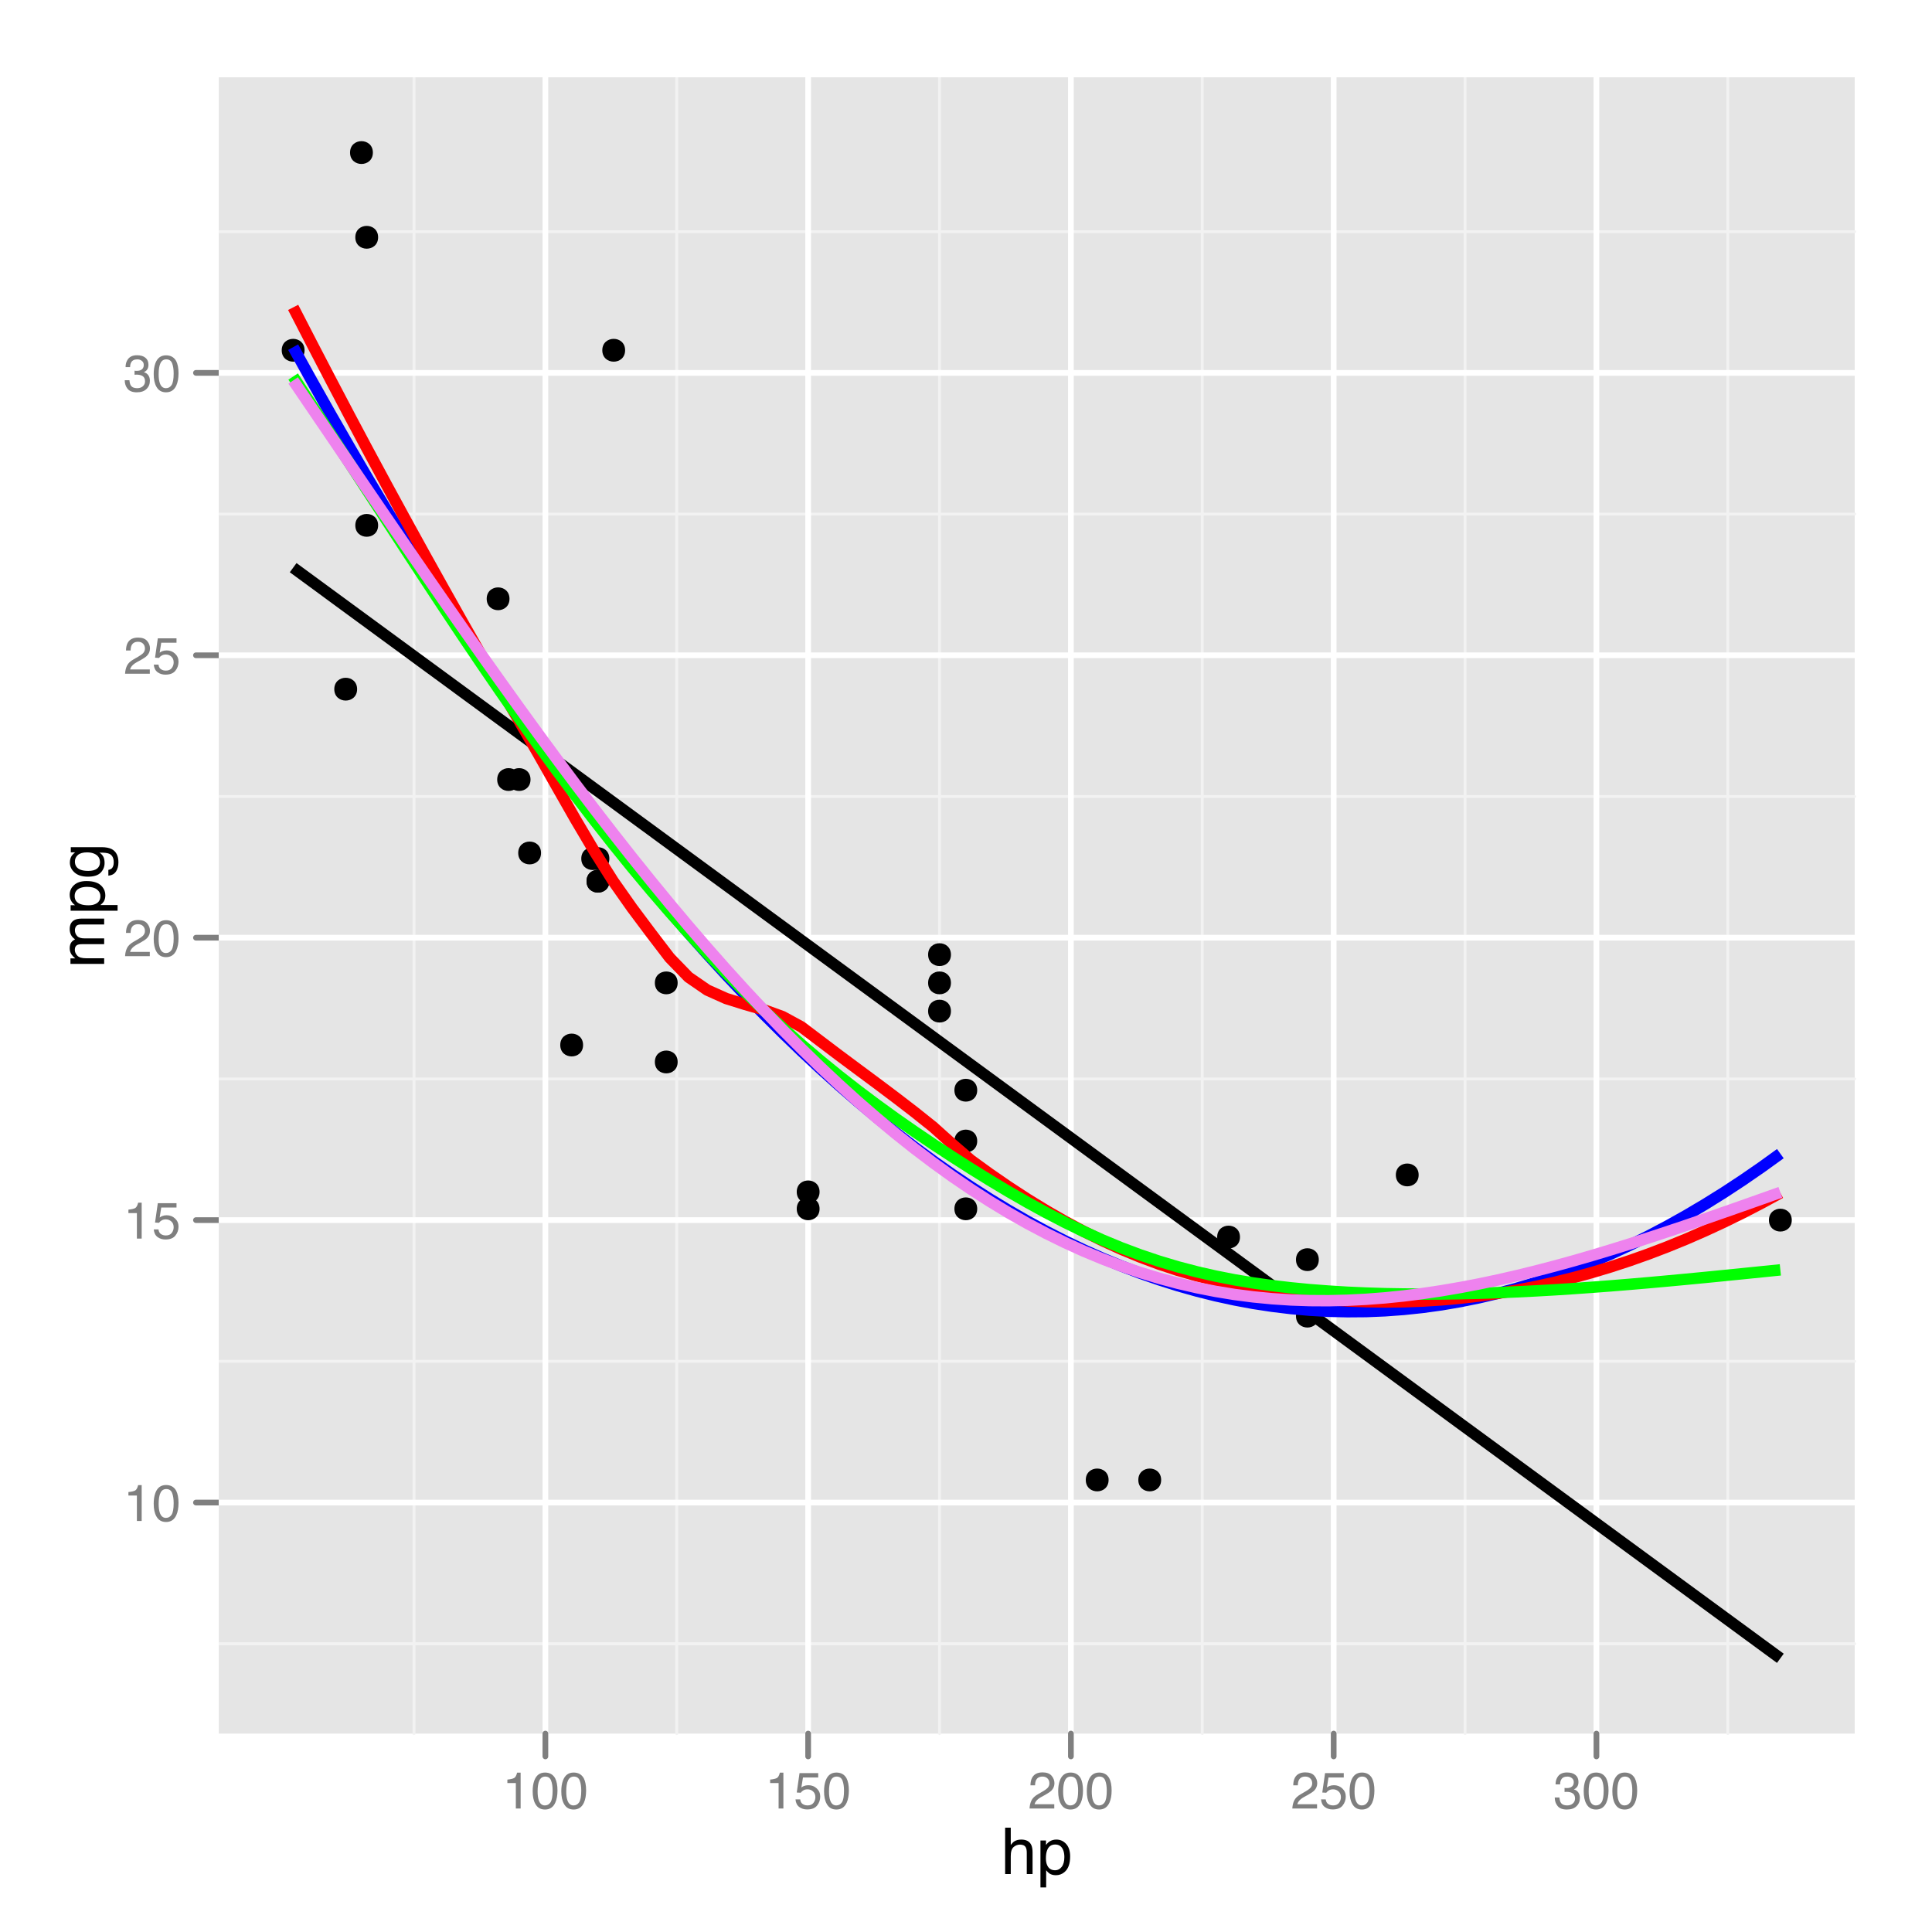 <?xml version="1.0" encoding="UTF-8"?>
<svg xmlns="http://www.w3.org/2000/svg" xmlns:xlink="http://www.w3.org/1999/xlink" width="360pt" height="360pt" viewBox="0 0 360 360" version="1.1">
<defs>
<g>
<symbol overflow="visible" id="glyph0-0">
<path style="stroke:none;" d="M 0.922 -4.75 L 0.922 -5.391 C 1.523 -5.453 1.945 -5.551 2.188 -5.688 C 2.426 -5.832 2.609 -6.164 2.734 -6.688 L 3.391 -6.688 L 3.391 0 L 2.5 0 L 2.5 -4.75 Z M 0.922 -4.75 "/>
</symbol>
<symbol overflow="visible" id="glyph0-1">
<path style="stroke:none;" d="M 2.594 -6.703 C 3.457 -6.703 4.086 -6.348 4.484 -5.641 C 4.773 -5.086 4.922 -4.328 4.922 -3.359 C 4.922 -2.453 4.785 -1.695 4.516 -1.094 C 4.129 -0.238 3.488 0.188 2.594 0.188 C 1.781 0.188 1.18 -0.16 0.797 -0.859 C 0.461 -1.453 0.297 -2.238 0.297 -3.219 C 0.297 -3.977 0.395 -4.633 0.594 -5.188 C 0.957 -6.195 1.625 -6.703 2.594 -6.703 Z M 2.578 -0.578 C 3.016 -0.578 3.363 -0.77 3.625 -1.156 C 3.883 -1.551 4.016 -2.273 4.016 -3.328 C 4.016 -4.086 3.922 -4.711 3.734 -5.203 C 3.547 -5.703 3.18 -5.953 2.641 -5.953 C 2.148 -5.953 1.789 -5.719 1.562 -5.25 C 1.332 -4.781 1.219 -4.094 1.219 -3.188 C 1.219 -2.5 1.289 -1.945 1.438 -1.531 C 1.656 -0.895 2.035 -0.578 2.578 -0.578 Z M 2.578 -0.578 "/>
</symbol>
<symbol overflow="visible" id="glyph0-2">
<path style="stroke:none;" d="M 1.188 -1.703 C 1.238 -1.223 1.461 -0.895 1.859 -0.719 C 2.055 -0.625 2.285 -0.578 2.547 -0.578 C 3.047 -0.578 3.414 -0.734 3.656 -1.047 C 3.895 -1.367 4.016 -1.723 4.016 -2.109 C 4.016 -2.578 3.867 -2.938 3.578 -3.188 C 3.297 -3.445 2.957 -3.578 2.562 -3.578 C 2.27 -3.578 2.02 -3.52 1.812 -3.406 C 1.602 -3.289 1.426 -3.133 1.281 -2.938 L 0.547 -2.984 L 1.062 -6.594 L 4.547 -6.594 L 4.547 -5.781 L 1.703 -5.781 L 1.406 -3.922 C 1.562 -4.035 1.711 -4.125 1.859 -4.188 C 2.109 -4.289 2.395 -4.344 2.719 -4.344 C 3.332 -4.344 3.852 -4.141 4.281 -3.734 C 4.707 -3.336 4.922 -2.836 4.922 -2.234 C 4.922 -1.598 4.723 -1.035 4.328 -0.547 C 3.941 -0.066 3.32 0.172 2.469 0.172 C 1.914 0.172 1.43 0.02 1.016 -0.281 C 0.598 -0.594 0.363 -1.066 0.312 -1.703 Z M 1.188 -1.703 "/>
</symbol>
<symbol overflow="visible" id="glyph0-3">
<path style="stroke:none;" d="M 0.297 0 C 0.328 -0.57 0.445 -1.07 0.656 -1.5 C 0.863 -1.938 1.27 -2.328 1.875 -2.672 L 2.766 -3.188 C 3.172 -3.426 3.457 -3.629 3.625 -3.797 C 3.875 -4.055 4 -4.352 4 -4.688 C 4 -5.07 3.879 -5.379 3.641 -5.609 C 3.41 -5.836 3.102 -5.953 2.719 -5.953 C 2.133 -5.953 1.734 -5.734 1.516 -5.297 C 1.398 -5.066 1.336 -4.742 1.328 -4.328 L 0.469 -4.328 C 0.477 -4.91 0.582 -5.383 0.781 -5.75 C 1.145 -6.406 1.789 -6.734 2.719 -6.734 C 3.488 -6.734 4.051 -6.523 4.406 -6.109 C 4.758 -5.691 4.938 -5.227 4.938 -4.719 C 4.938 -4.188 4.75 -3.727 4.375 -3.344 C 4.156 -3.125 3.758 -2.852 3.188 -2.531 L 2.547 -2.188 C 2.242 -2.02 2.004 -1.859 1.828 -1.703 C 1.516 -1.43 1.316 -1.129 1.234 -0.797 L 4.906 -0.797 L 4.906 0 Z M 0.297 0 "/>
</symbol>
<symbol overflow="visible" id="glyph0-4">
<path style="stroke:none;" d="M 2.484 0.188 C 1.691 0.188 1.117 -0.031 0.766 -0.469 C 0.41 -0.906 0.234 -1.438 0.234 -2.062 L 1.109 -2.062 C 1.148 -1.625 1.234 -1.305 1.359 -1.109 C 1.578 -0.754 1.969 -0.578 2.531 -0.578 C 2.977 -0.578 3.336 -0.695 3.609 -0.938 C 3.879 -1.176 4.016 -1.484 4.016 -1.859 C 4.016 -2.316 3.867 -2.641 3.578 -2.828 C 3.297 -3.016 2.906 -3.109 2.406 -3.109 C 2.352 -3.109 2.297 -3.102 2.234 -3.094 C 2.18 -3.094 2.125 -3.094 2.062 -3.094 L 2.062 -3.844 C 2.145 -3.832 2.219 -3.82 2.281 -3.812 C 2.344 -3.812 2.406 -3.812 2.469 -3.812 C 2.789 -3.812 3.051 -3.863 3.25 -3.969 C 3.602 -4.145 3.781 -4.457 3.781 -4.906 C 3.781 -5.238 3.66 -5.492 3.422 -5.672 C 3.191 -5.859 2.914 -5.953 2.594 -5.953 C 2.031 -5.953 1.645 -5.766 1.438 -5.391 C 1.312 -5.18 1.242 -4.883 1.234 -4.5 L 0.391 -4.5 C 0.391 -5 0.492 -5.426 0.703 -5.781 C 1.047 -6.406 1.648 -6.719 2.516 -6.719 C 3.191 -6.719 3.719 -6.562 4.094 -6.25 C 4.469 -5.945 4.656 -5.508 4.656 -4.938 C 4.656 -4.52 4.547 -4.188 4.328 -3.938 C 4.191 -3.781 4.016 -3.656 3.797 -3.562 C 4.148 -3.469 4.426 -3.281 4.625 -3 C 4.82 -2.719 4.922 -2.379 4.922 -1.984 C 4.922 -1.348 4.707 -0.828 4.281 -0.422 C 3.863 -0.016 3.266 0.188 2.484 0.188 Z M 2.484 0.188 "/>
</symbol>
<symbol overflow="visible" id="glyph1-0">
<path style="stroke:none;" d="M 0.781 -8.641 L 1.828 -8.641 L 1.828 -5.422 C 2.078 -5.742 2.301 -5.969 2.5 -6.094 C 2.844 -6.312 3.27 -6.422 3.781 -6.422 C 4.688 -6.422 5.301 -6.102 5.625 -5.469 C 5.801 -5.125 5.891 -4.645 5.891 -4.031 L 5.891 0 L 4.812 0 L 4.812 -3.953 C 4.812 -4.41 4.75 -4.75 4.625 -4.969 C 4.438 -5.312 4.078 -5.484 3.547 -5.484 C 3.109 -5.484 2.711 -5.332 2.359 -5.031 C 2.004 -4.727 1.828 -4.16 1.828 -3.328 L 1.828 0 L 0.781 0 Z M 0.781 -8.641 "/>
</symbol>
<symbol overflow="visible" id="glyph1-1">
<path style="stroke:none;" d="M 3.422 -0.703 C 3.91 -0.703 4.316 -0.91 4.641 -1.328 C 4.973 -1.742 5.141 -2.359 5.141 -3.172 C 5.141 -3.672 5.066 -4.102 4.922 -4.469 C 4.648 -5.156 4.148 -5.5 3.422 -5.5 C 2.691 -5.5 2.191 -5.133 1.922 -4.406 C 1.773 -4.02 1.703 -3.523 1.703 -2.922 C 1.703 -2.43 1.773 -2.02 1.922 -1.688 C 2.191 -1.031 2.691 -0.703 3.422 -0.703 Z M 0.688 -6.25 L 1.719 -6.25 L 1.719 -5.422 C 1.926 -5.703 2.156 -5.922 2.406 -6.078 C 2.758 -6.305 3.176 -6.422 3.656 -6.422 C 4.375 -6.422 4.977 -6.148 5.469 -5.609 C 5.969 -5.066 6.219 -4.289 6.219 -3.281 C 6.219 -1.906 5.859 -0.926 5.141 -0.344 C 4.691 0.031 4.164 0.219 3.562 0.219 C 3.094 0.219 2.695 0.113 2.375 -0.094 C 2.188 -0.219 1.977 -0.422 1.75 -0.703 L 1.75 2.5 L 0.688 2.5 Z M 0.688 -6.25 "/>
</symbol>
<symbol overflow="visible" id="glyph2-0">
<path style="stroke:none;" d="M -6.281 -0.781 L -6.281 -1.812 L -5.391 -1.812 C -5.691 -2.062 -5.914 -2.289 -6.062 -2.5 C -6.301 -2.844 -6.422 -3.238 -6.422 -3.688 C -6.422 -4.188 -6.297 -4.586 -6.047 -4.891 C -5.91 -5.055 -5.703 -5.211 -5.422 -5.359 C -5.766 -5.586 -6.016 -5.859 -6.172 -6.172 C -6.336 -6.492 -6.422 -6.852 -6.422 -7.25 C -6.422 -8.094 -6.113 -8.664 -5.5 -8.969 C -5.176 -9.133 -4.734 -9.219 -4.172 -9.219 L 0 -9.219 L 0 -8.125 L -4.359 -8.125 C -4.773 -8.125 -5.062 -8.02 -5.219 -7.812 C -5.375 -7.602 -5.453 -7.348 -5.453 -7.047 C -5.453 -6.629 -5.312 -6.27 -5.031 -5.969 C -4.758 -5.676 -4.301 -5.531 -3.656 -5.531 L 0 -5.531 L 0 -4.453 L -4.094 -4.453 C -4.52 -4.453 -4.832 -4.398 -5.031 -4.297 C -5.32 -4.141 -5.469 -3.844 -5.469 -3.406 C -5.469 -3.008 -5.312 -2.645 -5 -2.312 C -4.695 -1.988 -4.141 -1.828 -3.328 -1.828 L 0 -1.828 L 0 -0.781 Z M -6.281 -0.781 "/>
</symbol>
<symbol overflow="visible" id="glyph2-1">
<path style="stroke:none;" d="M -0.703 -3.422 C -0.703 -3.91 -0.91 -4.316 -1.328 -4.641 C -1.742 -4.973 -2.359 -5.141 -3.172 -5.141 C -3.672 -5.141 -4.102 -5.066 -4.469 -4.922 C -5.156 -4.648 -5.5 -4.148 -5.5 -3.422 C -5.5 -2.691 -5.133 -2.191 -4.406 -1.922 C -4.02 -1.773 -3.523 -1.703 -2.922 -1.703 C -2.43 -1.703 -2.02 -1.773 -1.688 -1.922 C -1.031 -2.191 -0.703 -2.691 -0.703 -3.422 Z M -6.25 -0.688 L -6.25 -1.719 L -5.422 -1.719 C -5.703 -1.926 -5.922 -2.156 -6.078 -2.406 C -6.305 -2.758 -6.422 -3.176 -6.422 -3.656 C -6.422 -4.375 -6.148 -4.977 -5.609 -5.469 C -5.066 -5.969 -4.289 -6.219 -3.281 -6.219 C -1.906 -6.219 -0.926 -5.859 -0.344 -5.141 C 0.031 -4.691 0.219 -4.164 0.219 -3.562 C 0.219 -3.094 0.113 -2.695 -0.094 -2.375 C -0.219 -2.188 -0.422 -1.977 -0.703 -1.75 L 2.5 -1.75 L 2.5 -0.688 Z M -6.25 -0.688 "/>
</symbol>
<symbol overflow="visible" id="glyph2-2">
<path style="stroke:none;" d="M -6.391 -2.984 C -6.391 -3.484 -6.27 -3.914 -6.031 -4.281 C -5.883 -4.477 -5.68 -4.68 -5.422 -4.891 L -6.219 -4.891 L -6.219 -5.859 L -0.516 -5.859 C 0.285 -5.859 0.914 -5.742 1.375 -5.516 C 2.227 -5.078 2.656 -4.25 2.656 -3.031 C 2.656 -2.352 2.504 -1.785 2.203 -1.328 C 1.898 -0.867 1.426 -0.609 0.781 -0.547 L 0.781 -1.625 C 1.062 -1.676 1.281 -1.773 1.438 -1.922 C 1.664 -2.16 1.781 -2.535 1.781 -3.047 C 1.781 -3.859 1.492 -4.391 0.922 -4.641 C 0.586 -4.785 -0.008 -4.852 -0.875 -4.844 C -0.551 -4.633 -0.312 -4.379 -0.156 -4.078 C 0 -3.785 0.078 -3.395 0.078 -2.906 C 0.078 -2.227 -0.16 -1.633 -0.641 -1.125 C -1.129 -0.613 -1.93 -0.359 -3.047 -0.359 C -4.098 -0.359 -4.914 -0.613 -5.5 -1.125 C -6.094 -1.645 -6.391 -2.266 -6.391 -2.984 Z M -3.172 -4.891 C -3.941 -4.891 -4.516 -4.727 -4.891 -4.406 C -5.266 -4.082 -5.453 -3.676 -5.453 -3.188 C -5.453 -2.438 -5.102 -1.926 -4.406 -1.656 C -4.039 -1.508 -3.555 -1.438 -2.953 -1.438 C -2.242 -1.438 -1.703 -1.578 -1.328 -1.859 C -0.961 -2.148 -0.781 -2.539 -0.781 -3.031 C -0.781 -3.789 -1.125 -4.32 -1.812 -4.625 C -2.195 -4.801 -2.648 -4.891 -3.172 -4.891 Z M -6.422 -3.109 Z M -6.422 -3.109 "/>
</symbol>
</g>
<clipPath id="clip1">
  <path d="M 40.766 14.398 L 346.598 14.398 L 346.598 324.027 L 40.766 324.027 Z M 40.766 14.398 "/>
</clipPath>
</defs>
<g id="surface36">
<rect x="0" y="0" width="360" height="360" style="fill:rgb(100%,100%,100%);fill-opacity:1;stroke:none;"/>
<rect x="0" y="0" width="360" height="360" style="fill:rgb(100%,100%,100%);fill-opacity:1;stroke:none;"/>
<g style="fill:rgb(49.804%,49.804%,49.804%);fill-opacity:1;">
  <use xlink:href="#glyph0-0" x="23.008" y="283.414"/>
  <use xlink:href="#glyph0-1" x="28.343" y="283.414"/>
</g>
<g style="fill:rgb(49.804%,49.804%,49.804%);fill-opacity:1;">
  <use xlink:href="#glyph0-0" x="23.008" y="230.789"/>
  <use xlink:href="#glyph0-2" x="28.343" y="230.789"/>
</g>
<g style="fill:rgb(49.804%,49.804%,49.804%);fill-opacity:1;">
  <use xlink:href="#glyph0-3" x="23.008" y="178.164"/>
  <use xlink:href="#glyph0-1" x="28.343" y="178.164"/>
</g>
<g style="fill:rgb(49.804%,49.804%,49.804%);fill-opacity:1;">
  <use xlink:href="#glyph0-3" x="23.008" y="125.539"/>
  <use xlink:href="#glyph0-2" x="28.343" y="125.539"/>
</g>
<g style="fill:rgb(49.804%,49.804%,49.804%);fill-opacity:1;">
  <use xlink:href="#glyph0-4" x="23.008" y="72.914"/>
  <use xlink:href="#glyph0-1" x="28.343" y="72.914"/>
</g>
<path style="fill:none;stroke-width:1.063;stroke-linecap:round;stroke-linejoin:round;stroke:rgb(49.804%,49.804%,49.804%);stroke-opacity:1;stroke-miterlimit:10;" d="M 36.516 279.977 L 40.766 279.977 "/>
<path style="fill:none;stroke-width:1.063;stroke-linecap:round;stroke-linejoin:round;stroke:rgb(49.804%,49.804%,49.804%);stroke-opacity:1;stroke-miterlimit:10;" d="M 36.516 227.352 L 40.766 227.352 "/>
<path style="fill:none;stroke-width:1.063;stroke-linecap:round;stroke-linejoin:round;stroke:rgb(49.804%,49.804%,49.804%);stroke-opacity:1;stroke-miterlimit:10;" d="M 36.516 174.727 L 40.766 174.727 "/>
<path style="fill:none;stroke-width:1.063;stroke-linecap:round;stroke-linejoin:round;stroke:rgb(49.804%,49.804%,49.804%);stroke-opacity:1;stroke-miterlimit:10;" d="M 36.516 122.102 L 40.766 122.102 "/>
<path style="fill:none;stroke-width:1.063;stroke-linecap:round;stroke-linejoin:round;stroke:rgb(49.804%,49.804%,49.804%);stroke-opacity:1;stroke-miterlimit:10;" d="M 36.516 69.477 L 40.766 69.477 "/>
<g clip-path="url(#clip1)" clip-rule="nonzero">
<path style=" stroke:none;fill-rule:nonzero;fill:rgb(89.804%,89.804%,89.804%);fill-opacity:1;" d="M 40.766 323.027 L 345.598 323.027 L 345.598 14.398 L 40.766 14.398 Z M 40.766 323.027 "/>
<path style="fill:none;stroke-width:0.531;stroke-linecap:round;stroke-linejoin:round;stroke:rgb(94.902%,94.902%,94.902%);stroke-opacity:1;stroke-miterlimit:10;" d="M 40.766 306.289 L 345.602 306.289 "/>
<path style="fill:none;stroke-width:0.531;stroke-linecap:round;stroke-linejoin:round;stroke:rgb(94.902%,94.902%,94.902%);stroke-opacity:1;stroke-miterlimit:10;" d="M 40.766 253.664 L 345.602 253.664 "/>
<path style="fill:none;stroke-width:0.531;stroke-linecap:round;stroke-linejoin:round;stroke:rgb(94.902%,94.902%,94.902%);stroke-opacity:1;stroke-miterlimit:10;" d="M 40.766 201.039 L 345.602 201.039 "/>
<path style="fill:none;stroke-width:0.531;stroke-linecap:round;stroke-linejoin:round;stroke:rgb(94.902%,94.902%,94.902%);stroke-opacity:1;stroke-miterlimit:10;" d="M 40.766 148.414 L 345.602 148.414 "/>
<path style="fill:none;stroke-width:0.531;stroke-linecap:round;stroke-linejoin:round;stroke:rgb(94.902%,94.902%,94.902%);stroke-opacity:1;stroke-miterlimit:10;" d="M 40.766 95.789 L 345.602 95.789 "/>
<path style="fill:none;stroke-width:0.531;stroke-linecap:round;stroke-linejoin:round;stroke:rgb(94.902%,94.902%,94.902%);stroke-opacity:1;stroke-miterlimit:10;" d="M 40.766 43.164 L 345.602 43.164 "/>
<path style="fill:none;stroke-width:0.531;stroke-linecap:round;stroke-linejoin:round;stroke:rgb(94.902%,94.902%,94.902%);stroke-opacity:1;stroke-miterlimit:10;" d="M 77.145 323.027 L 77.145 14.398 "/>
<path style="fill:none;stroke-width:0.531;stroke-linecap:round;stroke-linejoin:round;stroke:rgb(94.902%,94.902%,94.902%);stroke-opacity:1;stroke-miterlimit:10;" d="M 126.105 323.027 L 126.105 14.398 "/>
<path style="fill:none;stroke-width:0.531;stroke-linecap:round;stroke-linejoin:round;stroke:rgb(94.902%,94.902%,94.902%);stroke-opacity:1;stroke-miterlimit:10;" d="M 175.066 323.027 L 175.066 14.398 "/>
<path style="fill:none;stroke-width:0.531;stroke-linecap:round;stroke-linejoin:round;stroke:rgb(94.902%,94.902%,94.902%);stroke-opacity:1;stroke-miterlimit:10;" d="M 224.027 323.027 L 224.027 14.398 "/>
<path style="fill:none;stroke-width:0.531;stroke-linecap:round;stroke-linejoin:round;stroke:rgb(94.902%,94.902%,94.902%);stroke-opacity:1;stroke-miterlimit:10;" d="M 272.992 323.027 L 272.992 14.398 "/>
<path style="fill:none;stroke-width:0.531;stroke-linecap:round;stroke-linejoin:round;stroke:rgb(94.902%,94.902%,94.902%);stroke-opacity:1;stroke-miterlimit:10;" d="M 321.953 323.027 L 321.953 14.398 "/>
<path style="fill:none;stroke-width:1.063;stroke-linecap:round;stroke-linejoin:round;stroke:rgb(100%,100%,100%);stroke-opacity:1;stroke-miterlimit:10;" d="M 40.766 279.977 L 345.602 279.977 "/>
<path style="fill:none;stroke-width:1.063;stroke-linecap:round;stroke-linejoin:round;stroke:rgb(100%,100%,100%);stroke-opacity:1;stroke-miterlimit:10;" d="M 40.766 227.352 L 345.602 227.352 "/>
<path style="fill:none;stroke-width:1.063;stroke-linecap:round;stroke-linejoin:round;stroke:rgb(100%,100%,100%);stroke-opacity:1;stroke-miterlimit:10;" d="M 40.766 174.727 L 345.602 174.727 "/>
<path style="fill:none;stroke-width:1.063;stroke-linecap:round;stroke-linejoin:round;stroke:rgb(100%,100%,100%);stroke-opacity:1;stroke-miterlimit:10;" d="M 40.766 122.102 L 345.602 122.102 "/>
<path style="fill:none;stroke-width:1.063;stroke-linecap:round;stroke-linejoin:round;stroke:rgb(100%,100%,100%);stroke-opacity:1;stroke-miterlimit:10;" d="M 40.766 69.477 L 345.602 69.477 "/>
<path style="fill:none;stroke-width:1.063;stroke-linecap:round;stroke-linejoin:round;stroke:rgb(100%,100%,100%);stroke-opacity:1;stroke-miterlimit:10;" d="M 101.625 323.027 L 101.625 14.398 "/>
<path style="fill:none;stroke-width:1.063;stroke-linecap:round;stroke-linejoin:round;stroke:rgb(100%,100%,100%);stroke-opacity:1;stroke-miterlimit:10;" d="M 150.586 323.027 L 150.586 14.398 "/>
<path style="fill:none;stroke-width:1.063;stroke-linecap:round;stroke-linejoin:round;stroke:rgb(100%,100%,100%);stroke-opacity:1;stroke-miterlimit:10;" d="M 199.547 323.027 L 199.547 14.398 "/>
<path style="fill:none;stroke-width:1.063;stroke-linecap:round;stroke-linejoin:round;stroke:rgb(100%,100%,100%);stroke-opacity:1;stroke-miterlimit:10;" d="M 248.512 323.027 L 248.512 14.398 "/>
<path style="fill:none;stroke-width:1.063;stroke-linecap:round;stroke-linejoin:round;stroke:rgb(100%,100%,100%);stroke-opacity:1;stroke-miterlimit:10;" d="M 297.473 323.027 L 297.473 14.398 "/>
<path style=" stroke:none;fill-rule:nonzero;fill:rgb(0%,0%,0%);fill-opacity:1;" d="M 113.543 164.203 C 113.543 167.035 109.293 167.035 109.293 164.203 C 109.293 161.367 113.543 161.367 113.543 164.203 "/>
<path style=" stroke:none;fill-rule:nonzero;fill:rgb(0%,0%,0%);fill-opacity:1;" d="M 113.543 164.203 C 113.543 167.035 109.293 167.035 109.293 164.203 C 109.293 161.367 113.543 161.367 113.543 164.203 "/>
<path style=" stroke:none;fill-rule:nonzero;fill:rgb(0%,0%,0%);fill-opacity:1;" d="M 96.898 145.258 C 96.898 148.09 92.645 148.09 92.645 145.258 C 92.645 142.422 96.898 142.422 96.898 145.258 "/>
<path style=" stroke:none;fill-rule:nonzero;fill:rgb(0%,0%,0%);fill-opacity:1;" d="M 113.543 159.992 C 113.543 162.824 109.293 162.824 109.293 159.992 C 109.293 157.156 113.543 157.156 113.543 159.992 "/>
<path style=" stroke:none;fill-rule:nonzero;fill:rgb(0%,0%,0%);fill-opacity:1;" d="M 177.195 188.41 C 177.195 191.242 172.941 191.242 172.941 188.41 C 172.941 185.574 177.195 185.574 177.195 188.41 "/>
<path style=" stroke:none;fill-rule:nonzero;fill:rgb(0%,0%,0%);fill-opacity:1;" d="M 108.648 194.723 C 108.648 197.559 104.395 197.559 104.395 194.723 C 104.395 191.891 108.648 191.891 108.648 194.723 "/>
<path style=" stroke:none;fill-rule:nonzero;fill:rgb(0%,0%,0%);fill-opacity:1;" d="M 245.738 234.719 C 245.738 237.555 241.488 237.555 241.488 234.719 C 241.488 231.883 245.738 231.883 245.738 234.719 "/>
<path style=" stroke:none;fill-rule:nonzero;fill:rgb(0%,0%,0%);fill-opacity:1;" d="M 66.543 128.418 C 66.543 131.25 62.289 131.25 62.289 128.418 C 62.289 125.582 66.543 125.582 66.543 128.418 "/>
<path style=" stroke:none;fill-rule:nonzero;fill:rgb(0%,0%,0%);fill-opacity:1;" d="M 98.855 145.258 C 98.855 148.09 94.605 148.09 94.605 145.258 C 94.605 142.422 98.855 142.422 98.855 145.258 "/>
<path style=" stroke:none;fill-rule:nonzero;fill:rgb(0%,0%,0%);fill-opacity:1;" d="M 126.273 183.145 C 126.273 185.98 122.023 185.98 122.023 183.145 C 122.023 180.312 126.273 180.312 126.273 183.145 "/>
<path style=" stroke:none;fill-rule:nonzero;fill:rgb(0%,0%,0%);fill-opacity:1;" d="M 126.273 197.883 C 126.273 200.715 122.023 200.715 122.023 197.883 C 122.023 195.047 126.273 195.047 126.273 197.883 "/>
<path style=" stroke:none;fill-rule:nonzero;fill:rgb(0%,0%,0%);fill-opacity:1;" d="M 182.09 212.617 C 182.09 215.449 177.84 215.449 177.84 212.617 C 177.84 209.781 182.09 209.781 182.09 212.617 "/>
<path style=" stroke:none;fill-rule:nonzero;fill:rgb(0%,0%,0%);fill-opacity:1;" d="M 182.09 203.145 C 182.09 205.98 177.84 205.98 177.84 203.145 C 177.84 200.309 182.09 200.309 182.09 203.145 "/>
<path style=" stroke:none;fill-rule:nonzero;fill:rgb(0%,0%,0%);fill-opacity:1;" d="M 182.09 225.246 C 182.09 228.082 177.84 228.082 177.84 225.246 C 177.84 222.41 182.09 222.41 182.09 225.246 "/>
<path style=" stroke:none;fill-rule:nonzero;fill:rgb(0%,0%,0%);fill-opacity:1;" d="M 206.57 275.766 C 206.57 278.602 202.32 278.602 202.32 275.766 C 202.32 272.934 206.57 272.934 206.57 275.766 "/>
<path style=" stroke:none;fill-rule:nonzero;fill:rgb(0%,0%,0%);fill-opacity:1;" d="M 216.363 275.766 C 216.363 278.602 212.109 278.602 212.109 275.766 C 212.109 272.934 216.363 272.934 216.363 275.766 "/>
<path style=" stroke:none;fill-rule:nonzero;fill:rgb(0%,0%,0%);fill-opacity:1;" d="M 231.051 230.508 C 231.051 233.344 226.801 233.344 226.801 230.508 C 226.801 227.676 231.051 227.676 231.051 230.508 "/>
<path style=" stroke:none;fill-rule:nonzero;fill:rgb(0%,0%,0%);fill-opacity:1;" d="M 70.457 44.215 C 70.457 47.051 66.207 47.051 66.207 44.215 C 66.207 41.383 70.457 41.383 70.457 44.215 "/>
<path style=" stroke:none;fill-rule:nonzero;fill:rgb(0%,0%,0%);fill-opacity:1;" d="M 56.75 65.266 C 56.75 68.102 52.496 68.102 52.496 65.266 C 52.496 62.43 56.75 62.43 56.75 65.266 "/>
<path style=" stroke:none;fill-rule:nonzero;fill:rgb(0%,0%,0%);fill-opacity:1;" d="M 69.48 28.43 C 69.48 31.262 65.227 31.262 65.227 28.43 C 65.227 25.594 69.48 25.594 69.48 28.43 "/>
<path style=" stroke:none;fill-rule:nonzero;fill:rgb(0%,0%,0%);fill-opacity:1;" d="M 100.812 158.938 C 100.812 161.773 96.562 161.773 96.562 158.938 C 96.562 156.105 100.812 156.105 100.812 158.938 "/>
<path style=" stroke:none;fill-rule:nonzero;fill:rgb(0%,0%,0%);fill-opacity:1;" d="M 152.715 222.09 C 152.715 224.922 148.461 224.922 148.461 222.09 C 148.461 219.254 152.715 219.254 152.715 222.09 "/>
<path style=" stroke:none;fill-rule:nonzero;fill:rgb(0%,0%,0%);fill-opacity:1;" d="M 152.715 225.246 C 152.715 228.082 148.461 228.082 148.461 225.246 C 148.461 222.41 152.715 222.41 152.715 225.246 "/>
<path style=" stroke:none;fill-rule:nonzero;fill:rgb(0%,0%,0%);fill-opacity:1;" d="M 245.738 245.242 C 245.738 248.078 241.488 248.078 241.488 245.242 C 241.488 242.41 245.738 242.41 245.738 245.242 "/>
<path style=" stroke:none;fill-rule:nonzero;fill:rgb(0%,0%,0%);fill-opacity:1;" d="M 177.195 183.145 C 177.195 185.98 172.941 185.98 172.941 183.145 C 172.941 180.312 177.195 180.312 177.195 183.145 "/>
<path style=" stroke:none;fill-rule:nonzero;fill:rgb(0%,0%,0%);fill-opacity:1;" d="M 70.457 97.895 C 70.457 100.727 66.207 100.727 66.207 97.895 C 66.207 95.059 70.457 95.059 70.457 97.895 "/>
<path style=" stroke:none;fill-rule:nonzero;fill:rgb(0%,0%,0%);fill-opacity:1;" d="M 94.938 111.578 C 94.938 114.41 90.688 114.41 90.688 111.578 C 90.688 108.742 94.938 108.742 94.938 111.578 "/>
<path style=" stroke:none;fill-rule:nonzero;fill:rgb(0%,0%,0%);fill-opacity:1;" d="M 116.48 65.266 C 116.48 68.102 112.23 68.102 112.23 65.266 C 112.23 62.43 116.48 62.43 116.48 65.266 "/>
<path style=" stroke:none;fill-rule:nonzero;fill:rgb(0%,0%,0%);fill-opacity:1;" d="M 264.344 218.93 C 264.344 221.766 260.094 221.766 260.094 218.93 C 260.094 216.098 264.344 216.098 264.344 218.93 "/>
<path style=" stroke:none;fill-rule:nonzero;fill:rgb(0%,0%,0%);fill-opacity:1;" d="M 177.195 177.883 C 177.195 180.719 172.941 180.719 172.941 177.883 C 172.941 175.051 177.195 175.051 177.195 177.883 "/>
<path style=" stroke:none;fill-rule:nonzero;fill:rgb(0%,0%,0%);fill-opacity:1;" d="M 333.871 227.352 C 333.871 230.188 329.617 230.188 329.617 227.352 C 329.617 224.516 333.871 224.516 333.871 227.352 "/>
<path style=" stroke:none;fill-rule:nonzero;fill:rgb(0%,0%,0%);fill-opacity:1;" d="M 112.566 159.992 C 112.566 162.824 108.312 162.824 108.312 159.992 C 108.312 157.156 112.566 157.156 112.566 159.992 "/>
<path style="fill:none;stroke-width:2.126;stroke-linecap:butt;stroke-linejoin:round;stroke:rgb(0%,0%,0%);stroke-opacity:1;stroke-miterlimit:1;" d="M 54.625 105.777 L 58.133 108.348 L 65.148 113.496 L 68.656 116.066 L 72.164 118.641 L 75.672 121.211 L 79.18 123.785 L 82.688 126.355 L 86.195 128.93 L 89.703 131.5 L 93.211 134.074 L 96.719 136.645 L 103.734 141.793 L 107.242 144.363 L 110.75 146.938 L 114.258 149.508 L 117.766 152.082 L 121.273 154.652 L 124.781 157.227 L 128.289 159.797 L 131.797 162.371 L 135.305 164.941 L 142.32 170.09 L 145.828 172.66 L 149.336 175.234 L 152.844 177.805 L 156.352 180.379 L 159.859 182.949 L 163.367 185.523 L 166.875 188.094 L 173.891 193.242 L 177.398 195.812 L 180.906 198.387 L 184.414 200.957 L 187.922 203.531 L 191.43 206.102 L 194.938 208.676 L 198.445 211.246 L 201.953 213.82 L 205.461 216.391 L 212.477 221.539 L 215.984 224.109 L 219.492 226.684 L 223 229.254 L 226.508 231.828 L 230.016 234.398 L 233.523 236.973 L 237.031 239.543 L 240.539 242.117 L 244.047 244.688 L 251.062 249.836 L 254.57 252.406 L 258.078 254.98 L 261.586 257.551 L 265.094 260.125 L 268.602 262.695 L 272.109 265.27 L 275.617 267.84 L 279.125 270.414 L 282.633 272.984 L 289.648 278.133 L 293.156 280.703 L 296.664 283.277 L 300.172 285.848 L 303.68 288.422 L 307.188 290.992 L 310.695 293.566 L 314.203 296.137 L 317.711 298.711 L 321.219 301.281 L 328.234 306.43 L 331.742 309 "/>
<path style="fill:none;stroke-width:2.126;stroke-linecap:butt;stroke-linejoin:round;stroke:rgb(0%,0%,100%);stroke-opacity:1;stroke-miterlimit:1;" d="M 54.625 64.688 L 58.133 71.023 L 61.641 77.246 L 65.148 83.352 L 68.656 89.348 L 72.164 95.23 L 75.672 100.996 L 79.18 106.648 L 82.688 112.188 L 86.195 117.613 L 89.703 122.926 L 93.211 128.125 L 96.719 133.211 L 100.227 138.184 L 103.734 143.039 L 107.242 147.785 L 110.75 152.414 L 114.258 156.934 L 117.766 161.336 L 121.273 165.625 L 124.781 169.801 L 128.289 173.863 L 131.797 177.812 L 135.305 181.645 L 138.812 185.367 L 142.32 188.973 L 145.828 192.469 L 149.336 195.848 L 152.844 199.113 L 156.352 202.266 L 159.859 205.305 L 163.367 208.23 L 166.875 211.043 L 170.383 213.742 L 173.891 216.324 L 177.398 218.797 L 180.906 221.152 L 184.414 223.395 L 187.922 225.523 L 191.43 227.543 L 194.938 229.445 L 198.445 231.23 L 201.953 232.906 L 205.461 234.469 L 208.969 235.914 L 212.477 237.25 L 215.984 238.469 L 219.492 239.578 L 223 240.57 L 226.508 241.449 L 230.016 242.215 L 233.523 242.867 L 237.031 243.402 L 240.539 243.828 L 244.047 244.141 L 247.555 244.336 L 251.062 244.418 L 254.57 244.391 L 258.078 244.246 L 261.586 243.988 L 265.094 243.617 L 268.602 243.133 L 272.109 242.531 L 275.617 241.82 L 279.125 240.996 L 282.633 240.055 L 286.141 239 L 289.648 237.836 L 293.156 236.555 L 296.664 235.16 L 300.172 233.652 L 303.68 232.031 L 307.188 230.297 L 310.695 228.445 L 314.203 226.484 L 317.711 224.406 L 321.219 222.219 L 324.727 219.914 L 328.234 217.496 L 331.742 214.965 "/>
<path style="fill:none;stroke-width:2.126;stroke-linecap:butt;stroke-linejoin:round;stroke:rgb(100%,0%,0%);stroke-opacity:1;stroke-miterlimit:1;" d="M 54.625 57.277 L 58.133 64.086 L 61.641 70.828 L 65.148 77.504 L 68.656 84.098 L 72.164 90.609 L 75.672 97.051 L 79.18 103.418 L 82.688 109.715 L 86.195 115.953 L 89.703 122.125 L 93.211 128.246 L 96.719 134.309 L 100.227 140.352 L 103.734 146.539 L 107.242 152.695 L 110.75 158.625 L 114.258 164.188 L 117.766 169.176 L 121.273 173.863 L 124.781 178.453 L 128.289 182.074 L 131.797 184.488 L 135.305 186.059 L 138.812 187.156 L 142.32 188.16 L 145.828 189.434 L 149.336 191.348 L 152.844 194.004 L 156.352 196.656 L 159.859 199.266 L 163.367 201.867 L 166.875 204.504 L 170.383 207.199 L 173.891 210 L 177.398 213.152 L 180.906 216.176 L 184.414 218.719 L 187.922 221.137 L 191.43 223.422 L 194.938 225.57 L 198.445 227.586 L 201.953 229.465 L 205.461 231.199 L 208.969 232.797 L 212.477 234.246 L 215.984 235.555 L 219.492 236.715 L 223 237.723 L 226.508 238.578 L 230.016 239.297 L 233.523 240.023 L 237.031 240.746 L 240.539 241.383 L 244.047 241.848 L 247.555 242.172 L 251.062 242.41 L 254.57 242.551 L 258.078 242.605 L 261.586 242.566 L 265.094 242.438 L 268.602 242.215 L 272.109 241.902 L 275.617 241.496 L 279.125 241 L 282.633 240.406 L 286.141 239.723 L 289.648 238.949 L 293.156 238.078 L 296.664 237.113 L 300.172 236.055 L 303.68 234.906 L 307.188 233.66 L 310.695 232.32 L 314.203 230.887 L 317.711 229.355 L 321.219 227.73 L 324.727 226.012 L 328.234 224.195 L 331.742 222.285 "/>
<path style="fill:none;stroke-width:2.126;stroke-linecap:butt;stroke-linejoin:round;stroke:rgb(0%,100%,0%);stroke-opacity:1;stroke-miterlimit:1;" d="M 54.625 70.156 L 61.641 80.945 L 65.148 86.344 L 68.656 91.75 L 72.164 97.152 L 75.672 102.543 L 79.18 107.902 L 82.688 113.227 L 86.195 118.496 L 89.703 123.695 L 93.211 128.816 L 96.719 133.844 L 100.227 138.77 L 103.734 143.582 L 107.242 148.281 L 110.75 152.863 L 114.258 157.32 L 117.766 161.656 L 121.273 165.859 L 124.781 169.93 L 128.289 173.863 L 131.797 177.664 L 135.305 181.328 L 138.812 184.855 L 142.32 188.25 L 145.828 191.508 L 149.336 194.633 L 152.844 197.621 L 156.352 200.48 L 159.859 203.219 L 163.367 205.852 L 166.875 208.391 L 170.383 210.836 L 173.891 213.211 L 177.398 215.512 L 180.906 217.754 L 184.414 219.93 L 187.922 222.031 L 191.43 224.047 L 194.938 225.969 L 198.445 227.785 L 201.953 229.492 L 205.461 231.07 L 208.969 232.52 L 212.477 233.832 L 215.984 235.012 L 219.492 236.059 L 223 236.98 L 226.508 237.781 L 230.016 238.473 L 233.523 239.059 L 237.031 239.555 L 240.539 239.965 L 244.047 240.305 L 247.555 240.574 L 251.062 240.789 L 254.57 240.945 L 258.078 241.055 L 261.586 241.113 L 265.094 241.137 L 268.602 241.121 L 272.109 241.066 L 275.617 240.98 L 279.125 240.863 L 282.633 240.715 L 286.141 240.539 L 289.648 240.34 L 293.156 240.113 L 296.664 239.863 L 300.172 239.598 L 303.68 239.312 L 307.188 239.012 L 310.695 238.695 L 314.203 238.367 L 317.711 238.031 L 321.219 237.684 L 324.727 237.332 L 331.742 236.621 "/>
<path style="fill:none;stroke-width:2.126;stroke-linecap:butt;stroke-linejoin:round;stroke:rgb(93.333%,50.98%,93.333%);stroke-opacity:1;stroke-miterlimit:1;" d="M 54.625 70.895 L 61.641 81.215 L 65.148 86.371 L 68.656 91.52 L 72.164 96.66 L 75.672 101.781 L 79.18 106.879 L 82.688 111.949 L 86.195 116.984 L 89.703 121.977 L 93.211 126.922 L 96.719 131.816 L 100.227 136.652 L 103.734 141.422 L 107.242 146.121 L 110.75 150.746 L 114.258 155.285 L 117.766 159.742 L 121.273 164.109 L 124.781 168.383 L 128.289 172.559 L 131.797 176.633 L 135.305 180.605 L 138.812 184.473 L 142.32 188.23 L 145.828 191.875 L 149.336 195.402 L 152.844 198.816 L 156.352 202.105 L 159.859 205.273 L 163.367 208.316 L 166.875 211.234 L 170.383 214.023 L 173.891 216.68 L 177.398 219.207 L 180.906 221.598 L 184.414 223.855 L 187.922 225.98 L 191.43 227.969 L 194.938 229.824 L 198.445 231.547 L 201.953 233.141 L 205.461 234.598 L 208.969 235.922 L 212.477 237.117 L 215.984 238.184 L 219.492 239.125 L 223 239.938 L 226.508 240.629 L 230.016 241.203 L 233.523 241.656 L 237.031 241.996 L 240.539 242.227 L 244.047 242.348 L 247.555 242.367 L 251.062 242.285 L 254.57 242.105 L 258.078 241.836 L 261.586 241.477 L 265.094 241.031 L 268.602 240.508 L 272.109 239.906 L 275.617 239.238 L 279.125 238.496 L 282.633 237.695 L 286.141 236.836 L 289.648 235.918 L 293.156 234.953 L 296.664 233.938 L 300.172 232.883 L 303.68 231.789 L 307.188 230.66 L 310.695 229.504 L 314.203 228.324 L 317.711 227.121 L 321.219 225.898 L 324.727 224.668 L 328.234 223.426 L 331.742 222.18 "/>
</g>
<g style="fill:rgb(49.804%,49.804%,49.804%);fill-opacity:1;">
  <use xlink:href="#glyph0-0" x="93.621" y="336.992"/>
  <use xlink:href="#glyph0-1" x="98.957" y="336.992"/>
  <use xlink:href="#glyph0-1" x="104.292" y="336.992"/>
</g>
<g style="fill:rgb(49.804%,49.804%,49.804%);fill-opacity:1;">
  <use xlink:href="#glyph0-0" x="142.582" y="336.992"/>
  <use xlink:href="#glyph0-2" x="147.918" y="336.992"/>
  <use xlink:href="#glyph0-1" x="153.253" y="336.992"/>
</g>
<g style="fill:rgb(49.804%,49.804%,49.804%);fill-opacity:1;">
  <use xlink:href="#glyph0-3" x="191.543" y="336.992"/>
  <use xlink:href="#glyph0-1" x="196.879" y="336.992"/>
  <use xlink:href="#glyph0-1" x="202.214" y="336.992"/>
</g>
<g style="fill:rgb(49.804%,49.804%,49.804%);fill-opacity:1;">
  <use xlink:href="#glyph0-3" x="240.508" y="336.992"/>
  <use xlink:href="#glyph0-2" x="245.843" y="336.992"/>
  <use xlink:href="#glyph0-1" x="251.179" y="336.992"/>
</g>
<g style="fill:rgb(49.804%,49.804%,49.804%);fill-opacity:1;">
  <use xlink:href="#glyph0-4" x="289.469" y="336.992"/>
  <use xlink:href="#glyph0-1" x="294.804" y="336.992"/>
  <use xlink:href="#glyph0-1" x="300.14" y="336.992"/>
</g>
<path style="fill:none;stroke-width:1.063;stroke-linecap:round;stroke-linejoin:round;stroke:rgb(49.804%,49.804%,49.804%);stroke-opacity:1;stroke-miterlimit:10;" d="M 101.625 327.281 L 101.625 323.027 "/>
<path style="fill:none;stroke-width:1.063;stroke-linecap:round;stroke-linejoin:round;stroke:rgb(49.804%,49.804%,49.804%);stroke-opacity:1;stroke-miterlimit:10;" d="M 150.586 327.281 L 150.586 323.027 "/>
<path style="fill:none;stroke-width:1.063;stroke-linecap:round;stroke-linejoin:round;stroke:rgb(49.804%,49.804%,49.804%);stroke-opacity:1;stroke-miterlimit:10;" d="M 199.547 327.281 L 199.547 323.027 "/>
<path style="fill:none;stroke-width:1.063;stroke-linecap:round;stroke-linejoin:round;stroke:rgb(49.804%,49.804%,49.804%);stroke-opacity:1;stroke-miterlimit:10;" d="M 248.512 327.281 L 248.512 323.027 "/>
<path style="fill:none;stroke-width:1.063;stroke-linecap:round;stroke-linejoin:round;stroke:rgb(49.804%,49.804%,49.804%);stroke-opacity:1;stroke-miterlimit:10;" d="M 297.473 327.281 L 297.473 323.027 "/>
<g style="fill:rgb(0%,0%,0%);fill-opacity:1;">
  <use xlink:href="#glyph1-0" x="186.512" y="349.199"/>
  <use xlink:href="#glyph1-1" x="193.186" y="349.199"/>
</g>
<g style="fill:rgb(0%,0%,0%);fill-opacity:1;">
  <use xlink:href="#glyph2-0" x="19.41" y="180.387"/>
  <use xlink:href="#glyph2-1" x="19.41" y="170.391"/>
  <use xlink:href="#glyph2-2" x="19.41" y="163.717"/>
</g>
</g>
</svg>
